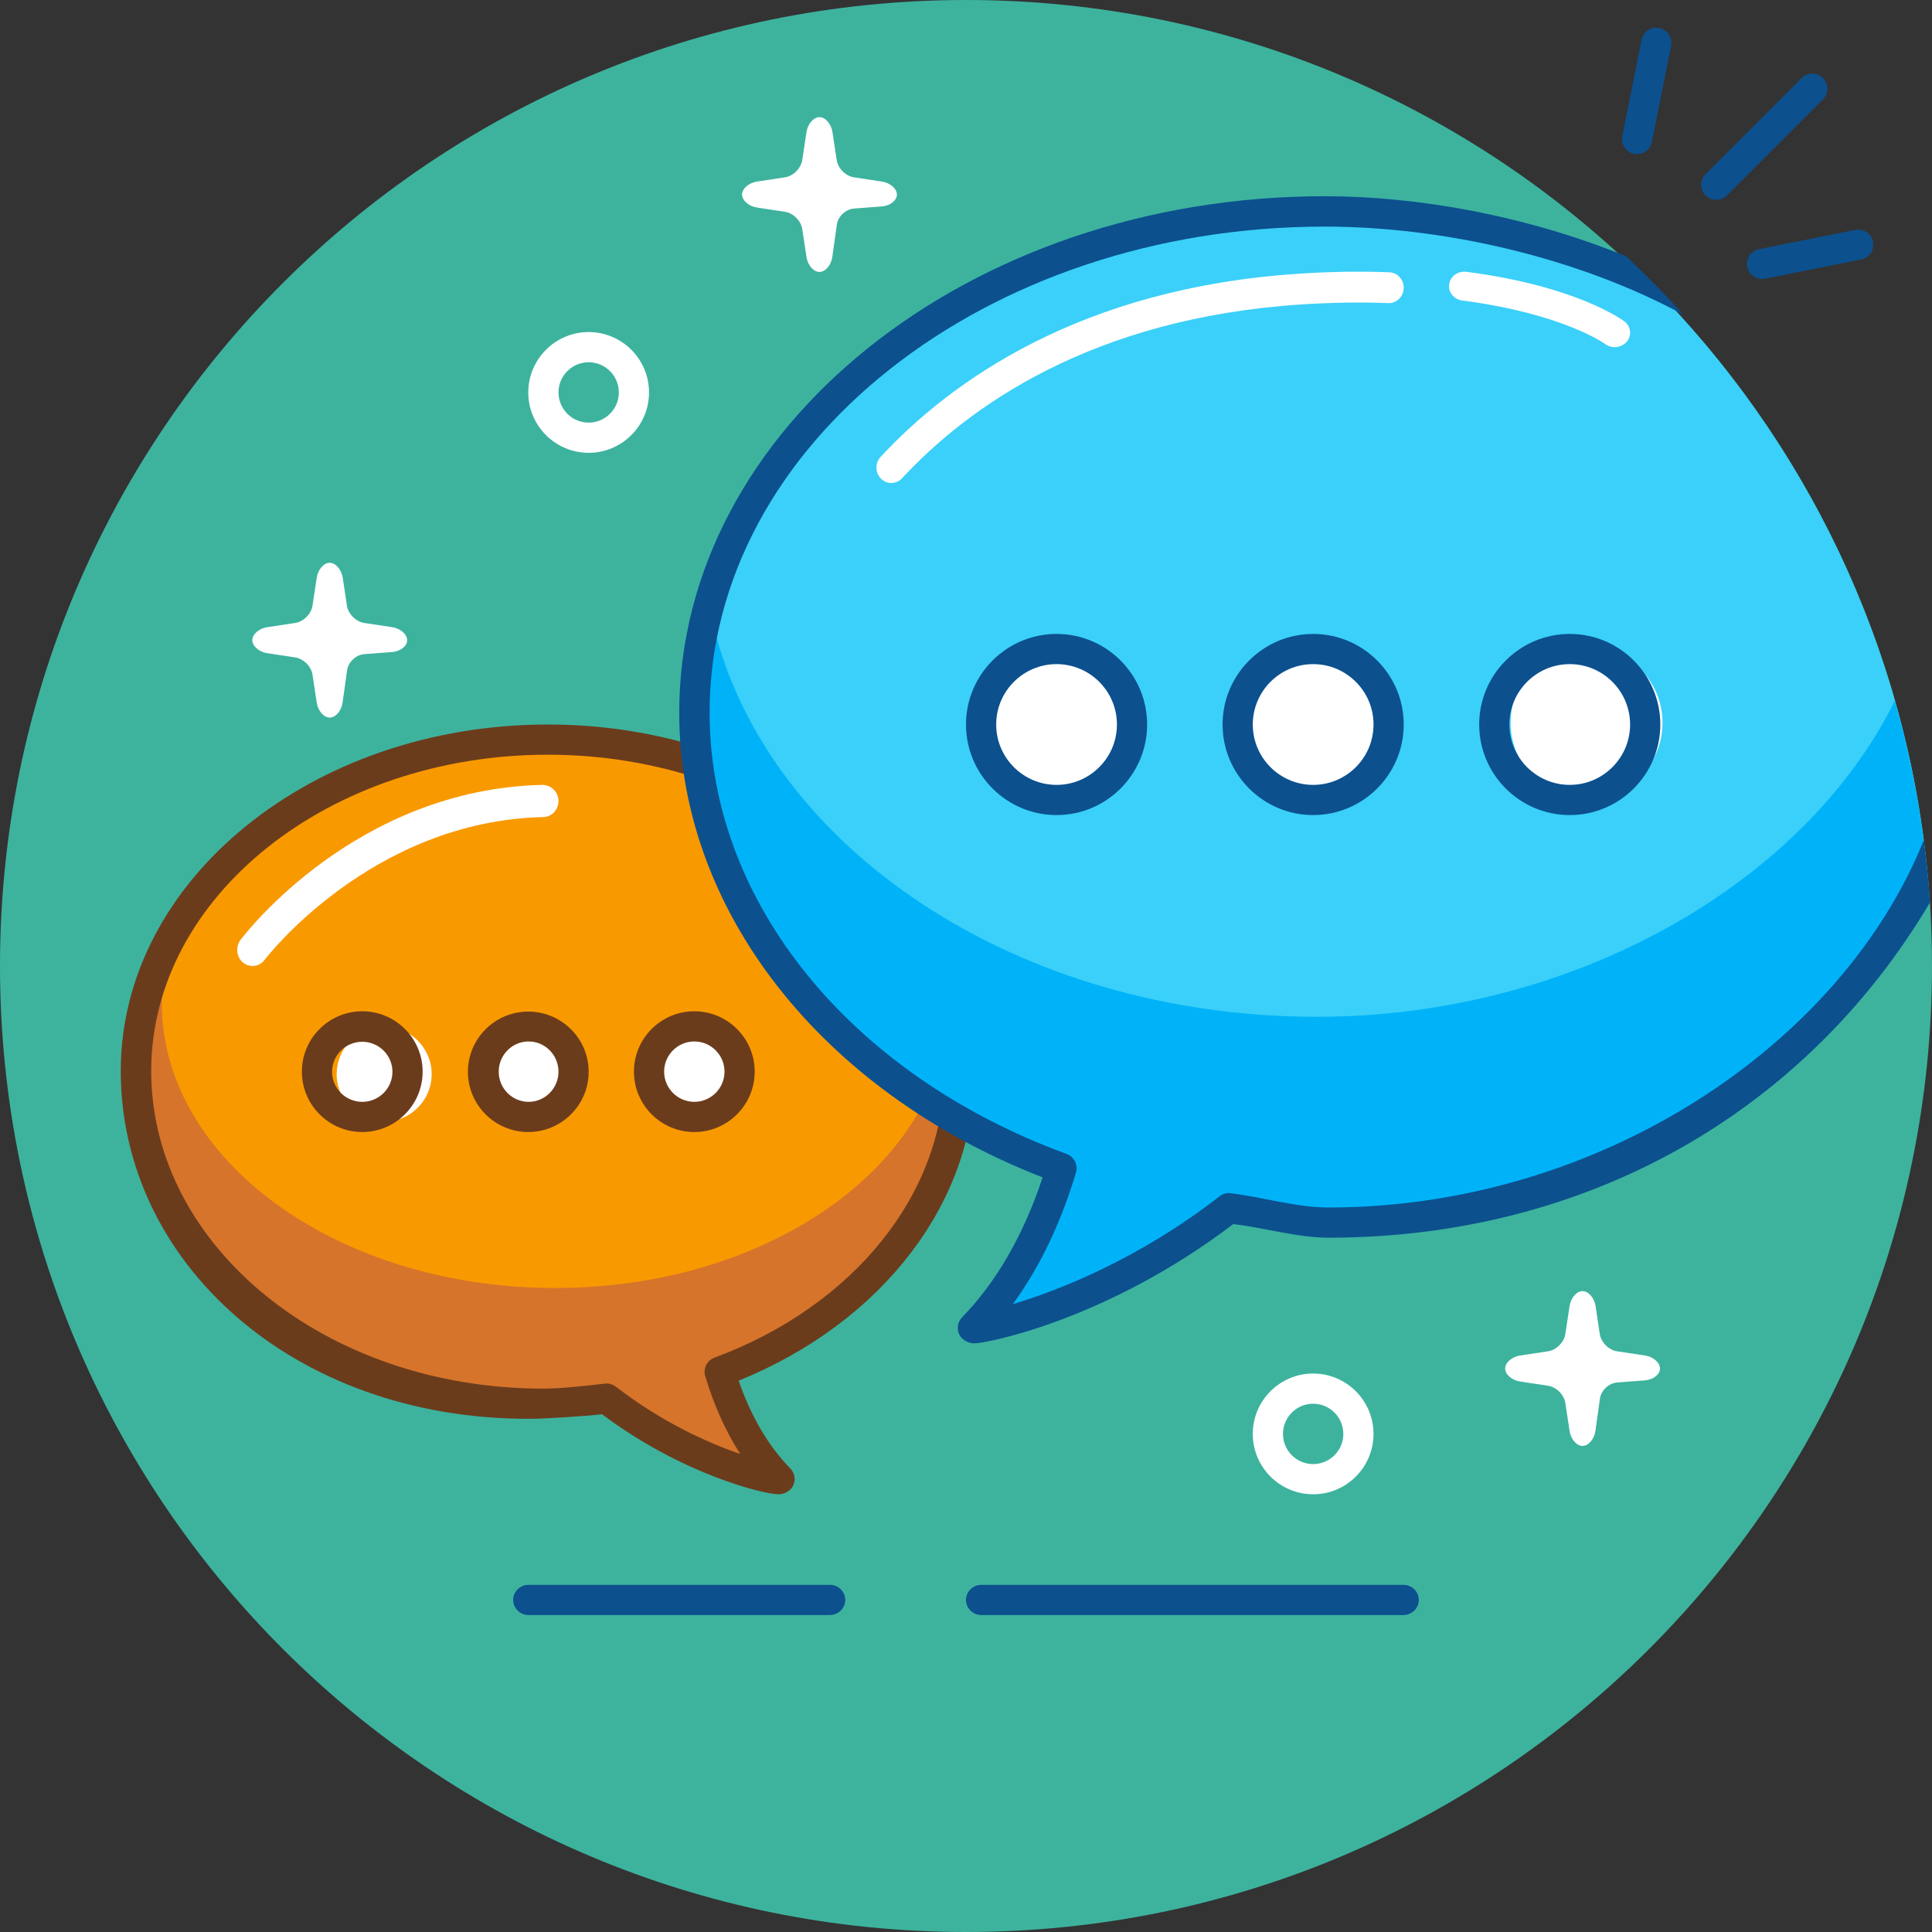 <?xml version="1.0" encoding="UTF-8"?>
<svg width="366px" height="366px" viewBox="0 0 366 366" version="1.1" xmlns="http://www.w3.org/2000/svg" xmlns:xlink="http://www.w3.org/1999/xlink">
    <rect x="0" y="0" width="366" height="366" fill="#333333" stroke="none"/>
    <!-- Generator: Sketch 3.8.1 (29687) - http://www.bohemiancoding.com/sketch -->
    <title>Page 1</title>
    <desc>Created with Sketch.</desc>
    <defs></defs>
    <g id="Page-1" stroke="none" stroke-width="1" fill="none" fill-rule="evenodd">
        <g id="Desktop-HD" transform="translate(665, -63) scale(1, -1) translate(-665, 63) translate(-55, -575)">
            <g id="Page-1" transform="translate(238, 266) scale(1, -1) translate(-238, -266) translate(55, 83)">
                <path d="M365.997,183 C365.997,284.067 284.067,366 182.997,366 C81.933,366 0,284.067 0,183 C0,81.933 81.933,0 182.997,0 C284.067,0 365.997,81.933 365.997,183" id="Fill-1" fill="#3DB39E"></path>
                <path d="M157.2,305.953 L100.144,305.953 C98.528,305.953 97.219,304.675 97.219,303.094 C97.219,301.513 98.528,300.234 100.144,300.234 L157.2,300.234 C158.815,300.234 160.125,301.513 160.125,303.094 C160.125,304.675 158.815,305.953 157.2,305.953" id="Fill-3" fill="#0C508E"></path>
                <path d="M265.855,305.953 L185.927,305.953 C184.309,305.953 182.999,304.675 182.999,303.094 C182.999,301.513 184.309,300.234 185.927,300.234 L265.855,300.234 C267.474,300.234 268.78,301.513 268.78,303.094 C268.78,304.675 267.474,305.953 265.855,305.953" id="Fill-5" fill="#0C508E"></path>
                <path d="M181.813,203.217 C181.813,168.572 147.175,140.482 104.444,140.482 C61.72,140.482 27.081,168.57 27.081,203.217 C27.081,237.867 61.72,265.948 104.444,265.948 C108.204,265.948 111.867,265.663 115.482,265.242 C131.551,277.763 147.747,280.837 147.961,280.466 C142.314,274.644 138.877,267.264 136.761,260.17 C163.327,250.233 181.813,228.505 181.813,203.217" id="Fill-7" fill="#F99900"></path>
                <path d="M181.813,203.217 C181.813,198.09 181.036,193.114 179.606,188.348 C179.629,188.905 179.666,189.463 179.666,190.029 C179.666,219.835 146.306,244 105.154,244 C64.007,244 30.647,219.835 30.647,190.029 C30.647,187.524 30.901,185.06 31.359,182.646 C28.599,189.094 27.081,196.008 27.081,203.217 C27.081,237.867 61.72,265.948 104.444,265.948 C108.204,265.948 111.867,265.663 115.482,265.242 C131.551,277.763 147.747,280.837 147.961,280.466 C142.314,274.644 138.877,267.264 136.761,260.17 C163.327,250.233 181.813,228.505 181.813,203.217" id="Fill-9" fill="#D6742B"></path>
                <path d="M114.9,262.094 C115.541,262.094 116.164,262.302 116.673,262.697 C125.486,269.511 134.27,273.4 140.231,275.436 C137.492,271.195 135.27,266.266 133.595,260.696 C133.163,259.254 133.929,257.727 135.351,257.198 C161.808,247.379 178.905,226.06 178.905,202.888 C178.905,169.85 145.201,142.972 103.772,142.972 C62.345,142.972 28.642,169.85 28.642,202.888 C28.642,235.925 61.51,263.063 102.937,263.063 C106.225,263.063 110.488,262.583 114.569,262.114 C114.68,262.099 114.792,262.094 114.9,262.094 M147.491,283.079 L147.491,283.079 C144.621,283.076 129.16,279.267 114.065,267.927 C110.262,268.333 103.271,268.782 100.077,268.782 C55.471,268.782 22.874,239.079 22.874,202.888 C22.874,166.696 59.165,137.251 103.772,137.251 C148.381,137.251 184.672,166.696 184.672,202.888 C184.672,227.704 167.204,250.485 139.931,261.562 C142.287,268.367 145.576,273.952 149.722,278.195 C150.62,279.11 150.794,280.505 150.154,281.612 C149.639,282.501 148.524,283.079 147.491,283.079" id="Fill-11" fill="#6B3C1C"></path>
                <path d="M365.179,165.943 C361.147,122.343 341.849,83.176 312.644,53.855 C295.416,46.753 271.517,41.346 251.625,41.346 C186.088,41.346 132.961,83.593 132.961,135.705 C132.961,173.749 161.286,206.509 202.072,221.441 C198.915,231.952 193.782,242.88 185.41,251.493 C185.733,252.05 209.741,247.484 233.596,228.981 C239.478,229.693 245.497,230.064 251.625,230.064 C302.233,230.064 348.04,201.525 365.179,165.943" id="Fill-13" fill="#3AD0F9"></path>
                <path d="M133.02,194.496 C128.053,194.496 124.024,198.522 124.024,203.489 C124.024,208.461 128.053,212.487 133.02,212.487 C137.986,212.487 142.018,208.461 142.018,203.489 C142.018,198.522 137.986,194.496 133.02,194.496 M101.566,194.496 C96.6,194.496 92.571,198.522 92.571,203.489 C92.571,208.461 96.6,212.487 101.566,212.487 C106.533,212.487 110.565,208.461 110.565,203.489 C110.565,198.522 106.533,194.496 101.566,194.496 M72.781,194.496 C67.809,194.496 63.783,198.522 63.783,203.489 C63.783,208.461 67.809,212.487 72.781,212.487 C77.748,212.487 81.774,208.461 81.774,203.489 C81.774,198.522 77.748,194.496 72.781,194.496" id="Fill-15" fill="#FFFFFF"></path>
                <path d="M300.561,122.526 C292.612,122.526 286.167,128.977 286.167,136.923 C286.167,144.878 292.612,151.317 300.561,151.317 C308.507,151.317 314.952,144.878 314.952,136.923 C314.952,128.977 308.507,122.526 300.561,122.526 M250.182,122.526 C242.236,122.526 235.791,128.977 235.791,136.923 C235.791,144.878 242.236,151.317 250.182,151.317 C258.131,151.317 264.576,144.878 264.576,136.923 C264.576,128.977 258.131,122.526 250.182,122.526 M199.805,122.526 C191.853,122.526 185.411,128.977 185.411,136.923 C185.411,144.878 191.853,151.317 199.805,151.317 C207.754,151.317 214.199,144.878 214.199,136.923 C214.199,128.977 207.754,122.526 199.805,122.526" id="Fill-17" fill="#FFFFFF"></path>
                <path d="M325.126,37.862 C324.394,37.862 323.662,37.581 323.104,37.024 C321.986,35.906 321.986,34.096 323.104,32.981 L341.301,14.786 C342.419,13.668 344.229,13.668 345.344,14.786 C346.462,15.902 346.462,17.714 345.344,18.83 L327.147,37.024 C326.59,37.581 325.858,37.862 325.126,37.862" id="Fill-19" fill="#0C508E"></path>
                <path d="M310.133,29.2 C309.947,29.2 309.759,29.182 309.57,29.142 C308.023,28.834 307.017,27.327 307.328,25.78 L310.974,7.546 C311.28,5.996 312.795,4.998 314.339,5.304 C315.886,5.613 316.89,7.12 316.581,8.666 L312.933,26.901 C312.664,28.259 311.469,29.2 310.133,29.2" id="Fill-21" fill="#0C508E"></path>
                <path d="M333.79,52.862 C332.455,52.862 331.26,51.921 330.988,50.563 C330.679,49.016 331.686,47.509 333.233,47.201 L351.467,43.552 C353.034,43.243 354.524,44.247 354.83,45.794 C355.141,47.344 354.135,48.85 352.588,49.159 L334.354,52.805 C334.165,52.845 333.973,52.862 333.79,52.862" id="Fill-23" fill="#0C508E"></path>
                <path d="M200.156,125.812 C193.848,125.812 188.719,130.945 188.719,137.25 C188.719,143.558 193.848,148.688 200.156,148.688 C206.464,148.688 211.594,143.558 211.594,137.25 C211.594,130.945 206.464,125.812 200.156,125.812 M200.156,154.406 C190.697,154.406 183,146.712 183,137.25 C183,127.791 190.697,120.094 200.156,120.094 C209.615,120.094 217.312,127.791 217.312,137.25 C217.312,146.712 209.615,154.406 200.156,154.406 M248.763,125.812 C242.458,125.812 237.328,130.945 237.328,137.25 C237.328,143.558 242.458,148.688 248.763,148.688 C255.071,148.688 260.203,143.558 260.203,137.25 C260.203,130.945 255.071,125.812 248.763,125.812 M248.763,154.406 C239.304,154.406 231.609,146.712 231.609,137.25 C231.609,127.791 239.304,120.094 248.763,120.094 C258.224,120.094 265.922,127.791 265.922,137.25 C265.922,146.712 258.224,154.406 248.763,154.406 M297.375,125.812 C291.067,125.812 285.938,130.945 285.938,137.25 C285.938,143.558 291.067,148.688 297.375,148.688 C303.677,148.688 308.807,143.558 308.807,137.25 C308.807,130.945 303.677,125.812 297.375,125.812 M297.375,154.406 C287.916,154.406 280.219,146.712 280.219,137.25 C280.219,127.791 287.916,120.094 297.375,120.094 C306.837,120.094 314.531,127.791 314.531,137.25 C314.531,146.712 306.837,154.406 297.375,154.406" id="Fill-25" fill="#0C508E"></path>
                <path d="M68.626,197.355 C65.473,197.355 62.908,199.909 62.908,203.043 C62.908,206.182 65.473,208.733 68.626,208.733 C71.78,208.733 74.345,206.182 74.345,203.043 C74.345,199.909 71.78,197.355 68.626,197.355 M68.626,214.452 C62.319,214.452 57.189,209.322 57.189,203.014 C57.189,196.706 62.319,191.577 68.626,191.577 C74.931,191.577 80.064,196.706 80.064,203.014 C80.064,209.322 74.931,214.452 68.626,214.452 M100.137,197.295 C97.017,197.295 94.478,199.863 94.478,203.014 C94.478,206.168 97.017,208.733 100.137,208.733 C103.259,208.733 105.798,206.168 105.798,203.014 C105.798,199.863 103.259,197.295 100.137,197.295 M100.08,214.452 C93.772,214.452 88.642,209.333 88.642,203.043 C88.642,196.752 93.772,191.637 100.08,191.637 C106.384,191.637 111.517,196.752 111.517,203.043 C111.517,209.333 106.384,214.452 100.08,214.452 M131.533,197.295 C128.379,197.295 125.814,199.863 125.814,203.014 C125.814,206.168 128.379,208.733 131.533,208.733 C134.684,208.733 137.251,206.168 137.251,203.014 C137.251,199.863 134.684,197.295 131.533,197.295 M131.533,214.452 C125.225,214.452 120.095,209.322 120.095,203.014 C120.095,196.706 125.225,191.577 131.533,191.577 C137.838,191.577 142.97,196.706 142.97,203.014 C142.97,209.322 137.838,214.452 131.533,214.452" id="Fill-27" fill="#6B3C1C"></path>
                <path d="M248.764,265.922 C245.611,265.922 243.049,268.487 243.049,271.643 C243.049,274.797 245.611,277.359 248.764,277.359 C251.918,277.359 254.483,274.797 254.483,271.643 C254.483,268.487 251.918,265.922 248.764,265.922 M248.764,283.078 C242.457,283.078 237.327,277.948 237.327,271.643 C237.327,265.336 242.457,260.203 248.764,260.203 C255.072,260.203 260.202,265.336 260.202,271.643 C260.202,277.948 255.072,283.078 248.764,283.078" id="Fill-29" fill="#FFFFFF"></path>
                <path d="M111.514,68.625 C108.363,68.625 105.799,71.193 105.799,74.347 C105.799,77.498 108.363,80.062 111.514,80.062 C114.668,80.062 117.233,77.498 117.233,74.347 C117.233,71.193 114.668,68.625 111.514,68.625 M111.514,85.781 C105.207,85.781 100.077,80.652 100.077,74.347 C100.077,68.039 105.207,62.906 111.514,62.906 C117.822,62.906 122.952,68.039 122.952,74.347 C122.952,80.652 117.822,85.781 111.514,85.781" id="Fill-31" fill="#FFFFFF"></path>
                <path d="M77.128,121.278 C77.128,120.16 75.855,119.053 74.303,118.816 L68.978,118.01 C67.429,117.772 65.962,116.308 65.727,114.756 L64.924,109.44 C64.686,107.887 63.58,106.615 62.462,106.615 C61.344,106.615 60.237,107.887 60.003,109.44 L59.199,114.756 C58.965,116.308 57.498,117.772 55.945,118.01 L50.621,118.816 C49.069,119.053 47.796,120.16 47.796,121.278 C47.796,122.396 49.069,123.502 50.621,123.737 L55.945,124.543 C57.498,124.778 58.965,126.242 59.199,127.797 L60.003,133.11 C60.237,134.665 61.344,135.938 62.462,135.938 C63.58,135.938 64.675,134.665 64.895,133.107 L65.756,126.971 C65.976,125.412 67.434,124.043 69.004,123.926 L74.277,123.525 C75.847,123.408 77.128,122.396 77.128,121.278" id="Fill-33" fill="#FFFFFF"></path>
                <path d="M169.907,36.859 C169.907,35.741 168.634,34.634 167.082,34.397 L161.757,33.591 C160.205,33.353 158.741,31.889 158.506,30.337 L157.7,25.021 C157.465,23.469 156.359,22.196 155.241,22.196 C154.123,22.196 153.016,23.469 152.782,25.021 L151.975,30.337 C151.741,31.889 150.277,33.353 148.724,33.591 L143.4,34.397 C141.848,34.634 140.575,35.741 140.575,36.859 C140.575,37.977 141.848,39.084 143.403,39.318 L148.722,40.124 C150.277,40.359 151.741,41.823 151.975,43.376 L152.782,48.694 C153.016,50.247 154.123,51.519 155.241,51.519 C156.359,51.519 157.454,50.247 157.674,48.688 L158.532,42.552 C158.755,40.994 160.213,39.624 161.783,39.507 L167.056,39.107 C168.626,38.989 169.907,37.977 169.907,36.859" id="Fill-35" fill="#FFFFFF"></path>
                <path d="M314.467,259.254 C314.467,258.136 313.197,257.029 311.642,256.792 L306.318,255.986 C304.765,255.748 303.301,254.284 303.067,252.732 L302.263,247.419 C302.029,245.863 300.919,244.591 299.801,244.591 C298.686,244.591 297.577,245.863 297.342,247.419 L296.539,252.732 C296.304,254.284 294.84,255.748 293.285,255.986 L287.963,256.792 C286.408,257.029 285.135,258.136 285.135,259.254 C285.135,260.372 286.411,261.478 287.966,261.713 L293.282,262.519 C294.837,262.754 296.304,264.218 296.539,265.77 L297.342,271.089 C297.577,272.641 298.686,273.914 299.801,273.914 C300.919,273.914 302.014,272.641 302.235,271.083 L303.095,264.947 C303.315,263.388 304.774,262.019 306.343,261.902 L311.616,261.501 C313.186,261.384 314.467,260.372 314.467,259.254" id="Fill-37" fill="#FFFFFF"></path>
                <path d="M305.889,65.766 C305.248,65.766 304.602,65.568 304.064,65.162 C303.998,65.114 296.047,59.395 277.017,56.933 C275.422,56.724 274.304,55.34 274.527,53.839 C274.744,52.338 276.171,51.291 277.815,51.494 C298.649,54.191 307.358,60.61 307.719,60.882 C308.977,61.831 309.18,63.558 308.17,64.739 C307.59,65.414 306.743,65.766 305.889,65.766" id="Fill-39" fill="#FFFFFF"></path>
                <path d="M365.305,167.599 C364.304,155.618 362.154,143.975 358.957,132.763 C341.669,167.613 297.729,192.624 249.523,192.624 C192.59,192.624 145.221,160.53 135.051,118.117 C133.698,123.819 132.96,129.692 132.96,135.705 C132.96,173.749 161.288,206.509 202.071,221.441 C198.915,231.952 193.782,242.88 185.41,251.493 C185.733,252.05 209.74,247.484 233.599,228.981 C239.478,229.693 245.497,230.065 251.624,230.065 C299.385,230.065 345.744,200.899 365.305,167.599" id="Fill-41" fill="#00B3F9"></path>
                <path d="M168.853,91.5 C168.15,91.5 167.443,91.228 166.897,90.682 C165.776,89.564 165.742,87.711 166.823,86.55 C180.127,72.225 204.667,54.574 246.022,51.852 C251.975,51.457 257.757,51.369 263.207,51.58 C264.762,51.64 265.977,52.996 265.92,54.611 C265.866,56.224 264.533,57.488 262.998,57.422 C257.734,57.216 252.147,57.308 246.379,57.685 C206.831,60.29 183.496,77.023 170.883,90.605 C170.331,91.2 169.594,91.5 168.853,91.5" id="Fill-43" fill="#FFFFFF"></path>
                <path d="M47.842,183 C47.21,183 46.575,182.786 46.043,182.345 C44.782,181.302 44.568,179.383 45.563,178.059 C46.441,176.892 67.463,149.474 102.83,148.688 C104.374,148.742 105.764,149.991 105.795,151.673 C105.83,153.357 104.557,154.752 102.95,154.787 C70.296,155.513 50.321,181.576 50.123,181.839 C49.549,182.603 48.699,183 47.842,183" id="Fill-45" fill="#FFFFFF"></path>
                <path d="M365.598,171 C365.349,167 364.955,163.042 364.454,159.116 C348.945,197.87 303.058,228.751 251.626,228.751 C245.679,228.751 239.002,226.755 233.14,226.046 C232.388,225.949 231.631,226.163 231.033,226.629 C215.73,238.504 200.586,244.466 191.868,247.054 C196.921,240.143 200.932,231.799 203.835,222.14 C204.272,220.679 203.497,219.135 202.067,218.609 C160.975,203.56 134.426,170.751 134.426,135.021 C134.426,84.241 186.69,42.929 250.934,42.929 C273.538,42.929 298.903,48.79 318.884,59.605 C315.436,55.759 311.807,52.084 308.05,48.542 C289.061,40.827 268.599,37.173 250.934,37.173 C183.519,37.173 128.673,81.067 128.673,135.021 C128.673,172.435 155.6,206.734 197.515,223.044 C193.927,233.909 188.797,242.819 182.255,249.556 C181.351,250.482 181.18,251.895 181.829,253.013 C182.346,253.893 183.533,254.485 184.554,254.485 C187.013,254.485 209.882,249.973 233.621,231.896 C239.334,232.542 245.844,234.47 251.626,234.47 C300.862,234.47 342.137,210.525 365.598,171" id="Fill-47" fill="#0C508E"></path>
            </g>
        </g>
    </g>
</svg>